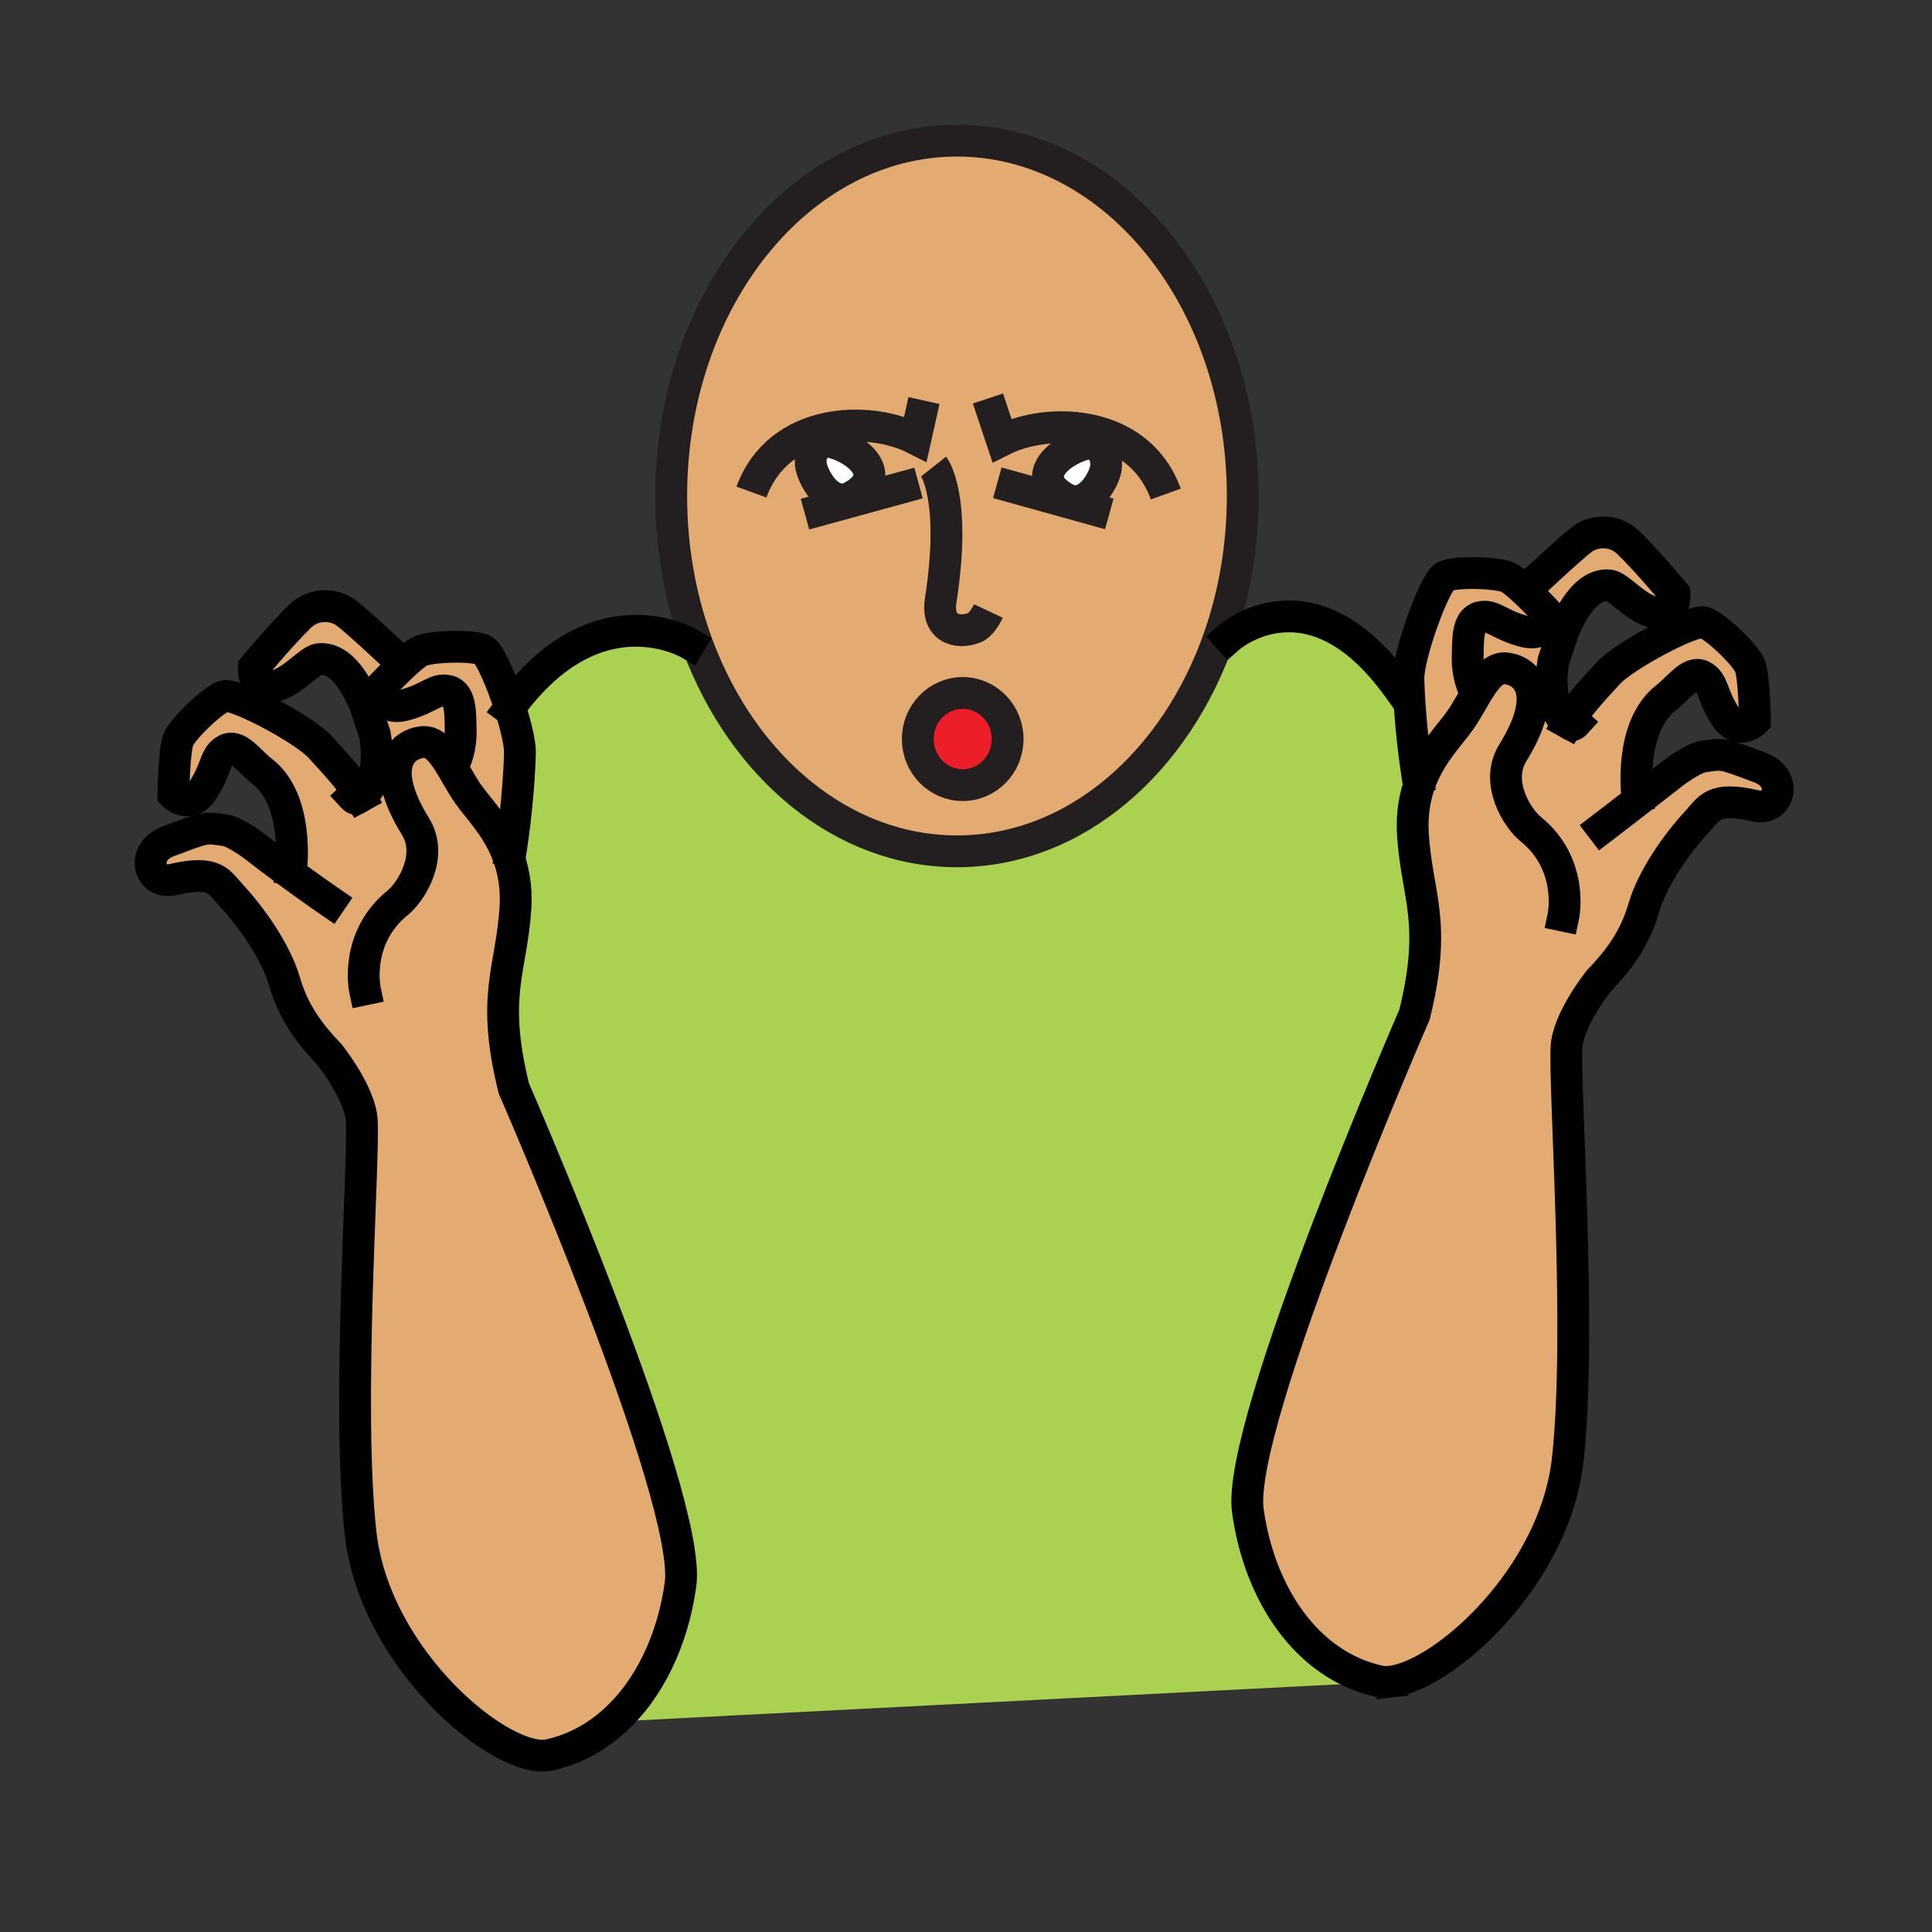 <?xml version="1.0"?><svg xmlns="http://www.w3.org/2000/svg" width="850.394" height="850.394" viewBox="0 0 850.394 850.394" overflow="visible"><rect x="0" y="0" width="850.394" height="850.394" fill="#333333" stroke="none"/><path d="M361.75 193.93c13.06.94 31.65 14.81 13.11 24.77-6.07 3.27-11.55-1.19-14.63-6.1-5.57-8.88-3.77-13.99 1.52-18.67zM482.01 194.72c5.141 4.74 7.07 10.1 1.7 18.66-3.07 4.91-8.57 9.38-14.63 6.1-18.47-9.91-.11-23.72 12.93-24.76z" fill="#fff"></path><path d="M423.74 305.02c10.93 0 19.779 9.08 19.779 20.28 0 11.2-8.85 20.28-19.779 20.28-10.92 0-19.77-9.08-19.77-20.28 0-11.2 8.85-20.28 19.77-20.28z" fill="#ed1e29"></path><path d="M623.96 341.86l1.64 1.13c-2.68 6.71-4.31 14.74-3.67 24.56 1.761 26.97 10.811 38.2.67 79.101 0 0-78.619 180.3-73.34 218.35 5.07 36.5 25.86 68 57.8 75.03.83.18 1.71.279 2.66.29l-339.69 17.47c15.86-14.12 26.14-36.13 29.5-60.34 5.28-38.05-73.35-218.36-73.35-218.36-10.14-40.89-1.08-52.12.68-79.09.67-10.21-1.13-18.49-4-25.37l1.97-.32c2.7-16.9 3.97-36.35 4.02-43.32.03-4.08-1.83-11.77-4.36-19.66 38.39-52.53 79.09-27.94 79.09-27.94l3.62 1.02c20.03 53.35 63.56 90.31 114.03 90.31 52.04 0 96.7-39.31 115.83-95.35l3.801 1.32s35.83-31.78 74.359 21.63l4.811-.2c.339 8.739 1.599 25.179 3.929 39.739z" fill="#abd150"></path><path d="M722.08 351.47c4.38-3.38 9.229-7.15 14.09-10.96 3.67-2.87 10.09-6.98 13.19-7.43 9.12-1.36 7.899-1.81 25.39 4.81 12.51 4.73 8.4 19.2-2.07 16.82-18.88-4.31-20.16 1.01-25.87 7.17-8.319 8.96-19.34 24.18-23.3 37.81-3.96 13.62-10.99 22.86-19.79 32.1 0 0-13.51 16.88-14.189 29.05-1.05 18.95 6.72 125.11.569 181.38-5.689 52.05-54.58 95.29-77.899 97.98h-.03l-2.45.12c-.95-.011-1.83-.11-2.66-.29C575.12 733 554.33 701.5 549.26 665c-5.279-38.05 73.34-218.35 73.34-218.35 10.141-40.9 1.091-52.13-.67-79.101-.64-9.82.99-17.85 3.67-24.56 4.681-11.73 12.54-19.46 17.011-25.8 2.96-4.19 5.51-9.13 8.13-13.35l-2.29-1.24s-2.601-5.64-2.44-13.16c.17-7.53-.229-16.32 5.38-17.74 5.61-1.41 8.261 3.2 19.13 6.13 10.881 2.95 11.24-7.24 11.24-7.24s-6.859-7.34-12.43-12.28l3.97-.27s18.48-17.36 23.33-20.88c4.83-3.52 13.73-4.56 20.21 1.76 8.53 8.3 20.23 22.42 20.23 22.42s1.02 11.14-10.12 7.91c-7.37-2.13-14.53-11.11-18.49-11.55-3.96-.43-12.17.67-20.28 19.94l-4.39 13.18c-2.021 11.83-.35 22.99 6.31 27.29 3.891-7.12 15.19-18.87 17.82-21.8 6.771-7.56 37.25-23.82 42.18-22.33 4.931 1.5 18.221 14.31 20.15 19.06 1.95 4.74 2.22 24.17 2.22 24.17s-7.13 7.31-13.189-2.19c-6.07-9.49-4.931-14.69-10.03-17.41-5.1-2.71-9.97 4.89-15.91 9.51-16.43 12.77-12.71 42.86-12.71 42.86l1.448 1.491z" fill="#e3ab72" class="aac-skin-fill"></path><path d="M669.33 258.31c5.57 4.94 12.43 12.28 12.43 12.28s-.359 10.19-11.24 7.24c-10.869-2.93-13.52-7.54-19.13-6.13-5.609 1.42-5.21 10.21-5.38 17.74-.16 7.52 2.44 13.16 2.44 13.16l2.29 1.24c-2.62 4.22-5.17 9.16-8.13 13.35-4.471 6.34-12.33 14.07-17.011 25.8l-1.64-1.13c-2.33-14.56-3.59-31-3.93-39.74-.061-1.41-.09-2.61-.101-3.58-.08-10.15 11.551-42.69 16.2-44.9 4.65-2.21 23.11-1.67 27.73.54 1.302.62 3.292 2.19 5.472 4.13zM482.01 194.72c-13.04 1.04-31.399 14.85-12.93 24.76 6.06 3.28 11.56-1.19 14.63-6.1 5.37-8.56 3.44-13.92-1.7-18.66zm-120.26-.79c-5.29 4.68-7.09 9.79-1.52 18.67 3.08 4.91 8.56 9.37 14.63 6.1 18.54-9.96-.05-23.83-13.11-24.77zM547 218.32c0 21.66-3.54 42.29-9.94 61.05-19.13 56.04-63.79 95.35-115.83 95.35-50.47 0-94-36.96-114.03-90.31-7.54-20.07-11.75-42.47-11.75-66.09 0-86.39 56.31-156.41 125.78-156.41 69.46 0 125.77 70.02 125.77 156.41zM443.52 325.3c0-11.2-8.85-20.28-19.779-20.28-10.92 0-19.77 9.08-19.77 20.28 0 11.2 8.85 20.28 19.77 20.28 10.929 0 19.779-9.08 19.779-20.28zM270.03 757.79c-8.05 7.18-17.54 12.32-28.3 14.69-20.22 4.46-76.88-41.53-83.04-97.811-6.16-56.27 1.62-162.43.56-181.38-.67-12.17-14.19-29.05-14.19-29.05-8.79-9.24-15.83-18.48-19.78-32.101-3.96-13.63-14.98-28.85-23.31-37.82-5.71-6.15-6.98-11.47-25.86-7.17-10.47 2.39-14.59-12.08-2.08-16.81 17.49-6.62 16.27-6.17 25.4-4.82 3.1.46 9.52 4.57 13.18 7.44 4.37 3.42 8.88 6.81 13.1 9.93l2.45-.46s3.72-30.09-12.71-42.86c-5.95-4.62-10.81-12.23-15.91-9.51-5.1 2.72-3.96 7.91-10.03 17.41-6.07 9.49-13.19 2.19-13.19 2.19s.27-19.43 2.21-24.17c1.93-4.75 15.23-17.56 20.16-19.06 4.92-1.49 35.41 14.77 42.18 22.33 2.62 2.93 13.94 14.68 17.82 21.8 6.65-4.3 8.34-15.46 6.31-27.29l-4.39-13.18c-8.12-19.27-16.33-20.38-20.28-19.94-3.96.44-11.12 9.42-18.5 11.55-11.13 3.22-10.11-7.91-10.11-7.91s11.7-14.12 20.22-22.42c6.49-6.32 15.39-5.28 20.23-1.76 4.84 3.51 23.31 20.88 23.31 20.88l1.75 2.3c-5.02 4.7-10.2 10.24-10.2 10.24s.36 10.2 11.23 7.25c10.88-2.94 13.53-7.55 19.14-6.13 5.6 1.42 5.21 10.21 5.37 17.74.18 7.52-2.43 13.16-2.43 13.16l-2.86.34c2.82 4.41 5.52 9.76 8.69 14.25 4.37 6.18 11.98 13.71 16.69 24.99 2.87 6.88 4.67 15.16 4 25.37-1.76 26.97-10.82 38.2-.68 79.09 0 0 78.63 180.311 73.35 218.36-3.36 24.212-13.64 46.222-29.5 60.342z" fill="#e3ab72" class="aac-skin-fill"></path><path d="M224.49 311.33c2.53 7.89 4.39 15.58 4.36 19.66-.05 6.97-1.32 26.42-4.02 43.32l-1.97.32c-4.71-11.28-12.32-18.81-16.69-24.99-3.17-4.49-5.87-9.84-8.69-14.25l2.86-.34s2.61-5.64 2.43-13.16c-.16-7.53.23-16.32-5.37-17.74-5.61-1.42-8.26 3.19-19.14 6.13-10.87 2.95-11.23-7.25-11.23-7.25s5.18-5.54 10.2-10.24c3.01-2.81 5.97-5.33 7.7-6.16 4.62-2.21 23.08-2.75 27.73-.54 2.78 1.32 8.05 13.5 11.83 25.24z" fill="#e3ab72" class="aac-skin-fill"></path><g fill="none" stroke-width="14"><path d="M224.83 374.31c2.7-16.9 3.97-36.35 4.02-43.32.03-4.08-1.83-11.77-4.36-19.66-3.78-11.74-9.05-23.92-11.83-25.24-4.65-2.21-23.11-1.67-27.73.54-1.73.83-4.69 3.35-7.7 6.16-5.02 4.7-10.2 10.24-10.2 10.24s.36 10.2 11.23 7.25c10.88-2.94 13.53-7.55 19.14-6.13 5.6 1.42 5.21 10.21 5.37 17.74.18 7.52-2.43 13.16-2.43 13.16M158.69 350.56c-3.88-7.12-15.2-18.87-17.82-21.8-6.77-7.56-37.26-23.82-42.18-22.33-4.93 1.5-18.23 14.31-20.16 19.06-1.94 4.74-2.21 24.17-2.21 24.17s7.12 7.3 13.19-2.19c6.07-9.5 4.93-14.69 10.03-17.41 5.1-2.72 9.96 4.89 15.91 9.51 16.43 12.77 12.71 42.86 12.71 42.86" stroke="#010101" stroke-linecap="square" stroke-miterlimit="10"></path><path d="M175.48 290.49s-18.47-17.37-23.31-20.88c-4.84-3.52-13.74-4.56-20.23 1.76-8.52 8.3-20.22 22.42-20.22 22.42s-1.02 11.13 10.11 7.91c7.38-2.13 14.54-11.11 18.5-11.55 3.95-.44 12.16.67 20.28 19.94l4.39 13.18c2.03 11.83.34 22.99-6.31 27.29-1.76 1.14-2.09 1.62-3.49.09" stroke="#010101" stroke-linecap="square" stroke-miterlimit="10"></path><path d="M145.4 396.96s-8.91-6.11-19.69-14.07c-4.22-3.12-8.73-6.51-13.1-9.93-3.66-2.87-10.08-6.98-13.18-7.44-9.13-1.35-7.91-1.8-25.4 4.82-12.51 4.73-8.39 19.2 2.08 16.81 18.88-4.3 20.15 1.02 25.86 7.17 8.33 8.97 19.35 24.19 23.31 37.82 3.95 13.62 10.99 22.86 19.78 32.101 0 0 13.52 16.88 14.19 29.05 1.06 18.95-6.72 125.11-.56 181.38 6.16 56.28 62.82 102.271 83.04 97.811 10.76-2.37 20.25-7.511 28.3-14.69 15.86-14.12 26.14-36.13 29.5-60.34 5.28-38.05-73.35-218.36-73.35-218.36-10.14-40.89-1.08-52.12.68-79.09.67-10.21-1.13-18.49-4-25.37-4.71-11.28-12.32-18.81-16.69-24.99-3.17-4.49-5.87-9.84-8.69-14.25-3.43-5.38-7.03-9.38-11.86-8.74-8.8 1.18-19.13 10.6-2.71 37.18 8 12.95-1.97 28.78-7.77 33.46-19.27 15.56-14.53 38.2-14.53 38.2M623.96 341.86c-2.33-14.56-3.59-31-3.93-39.74-.061-1.41-.09-2.61-.101-3.58-.08-10.15 11.551-42.69 16.2-44.9 4.65-2.21 23.11-1.67 27.73.54 1.3.62 3.29 2.19 5.47 4.13 5.57 4.94 12.43 12.28 12.43 12.28s-.359 10.19-11.24 7.24c-10.869-2.93-13.52-7.54-19.13-6.13-5.609 1.42-5.21 10.21-5.38 17.74-.16 7.52 2.44 13.16 2.44 13.16M690.1 318.11c3.891-7.12 15.19-18.87 17.82-21.8 6.771-7.56 37.25-23.82 42.18-22.33 4.931 1.5 18.221 14.31 20.15 19.06 1.95 4.74 2.22 24.17 2.22 24.17s-7.13 7.31-13.189-2.19c-6.07-9.49-4.931-14.69-10.03-17.41-5.1-2.71-9.97 4.89-15.91 9.51-16.43 12.77-12.71 42.86-12.71 42.86" stroke="#010101" stroke-linecap="square" stroke-miterlimit="10"></path><path d="M673.3 258.04s18.48-17.36 23.33-20.88c4.83-3.52 13.73-4.56 20.21 1.76 8.53 8.3 20.23 22.42 20.23 22.42s1.02 11.14-10.12 7.91c-7.37-2.13-14.53-11.11-18.49-11.55-3.96-.43-12.17.67-20.28 19.94l-4.39 13.18c-2.021 11.83-.35 22.99 6.31 27.29 1.761 1.14 2.091 1.62 3.48.09M612.17 740.2c-.85.1-1.67.14-2.45.12-.95-.011-1.83-.11-2.66-.29-31.94-7.03-52.73-38.53-57.8-75.03-5.279-38.05 73.34-218.35 73.34-218.35 10.141-40.9 1.091-52.13-.67-79.101-.64-9.82.99-17.85 3.67-24.56 4.681-11.73 12.54-19.46 17.011-25.8 2.96-4.19 5.51-9.13 8.13-13.35 3.6-5.83 7.33-10.31 12.42-9.63 8.81 1.17 19.14 10.59 2.71 37.17-8 12.95 1.979 28.78 7.78 33.47 19.27 15.55 14.529 38.19 14.529 38.19M705.13 364.51s7.33-5.59 16.95-13.04c4.38-3.38 9.229-7.15 14.09-10.96 3.67-2.87 10.09-6.98 13.19-7.43 9.12-1.36 7.899-1.81 25.39 4.81 12.51 4.73 8.4 19.2-2.07 16.82-18.88-4.31-20.16 1.01-25.87 7.17-8.319 8.96-19.34 24.18-23.3 37.81-3.96 13.62-10.99 22.86-19.79 32.1 0 0-13.51 16.88-14.189 29.05-1.05 18.95 6.72 125.11.569 181.38-5.689 52.05-54.58 95.29-77.899 97.98" stroke="#010101" stroke-linecap="square" stroke-miterlimit="10"></path><path d="M307.2 284.41c-7.54-20.07-11.75-42.47-11.75-66.09 0-86.39 56.31-156.41 125.78-156.41 69.46 0 125.77 70.02 125.77 156.41 0 21.66-3.54 42.29-9.94 61.05-19.13 56.04-63.79 95.35-115.83 95.35-50.47 0-94-36.96-114.03-90.31z" stroke="#231f20"></path><path d="M410.93 205.34s10.3 12.98 3.11 59.04c-1.85 11.89 6.98 15.06 15.04 11.84 0 0 3-.98 5.96-7.28M482.01 194.72c1.15-.09 2.26-.08 3.3.04M482.01 194.72c5.141 4.74 7.07 10.1 1.7 18.66-3.07 4.91-8.57 9.38-14.63 6.1-18.47-9.91-.11-23.72 12.93-24.76zM473.27 188.33c3.33 2.17 6.381 4.22 8.74 6.39" stroke="#231f20"></path><path d="M513.14 217.46c-6.909-19.15-23.33-27.53-39.87-29.13-11.829-1.15-23.739 1.17-32.26 5.48l-6.16-18.41M361.75 193.93c-1.09-.07-2.14-.06-3.13.05M361.75 193.93c-5.29 4.68-7.09 9.79-1.52 18.67 3.08 4.91 8.56 9.37 14.63 6.1 18.54-9.96-.05-23.83-13.11-24.77zM369.68 188.22c-3.05 1.98-5.78 3.81-7.93 5.71" stroke="#231f20"></path><path d="M330.75 216.59c11.97-32.84 51.8-33.84 72.19-23.43l3.76-16.85M404.3 212.61l-49.98 13.7M488.27 226.2l-49.3-13.7M443.52 325.3c0 11.2-8.85 20.28-19.779 20.28-10.92 0-19.77-9.08-19.77-20.28 0-11.2 8.85-20.28 19.77-20.28 10.929 0 19.779 9.08 19.779 20.28z" stroke="#231f20"></path><path d="M303.58 283.39s-40.7-24.59-79.09 27.94c-.17.22-.33.45-.49.67M540.86 280.69s35.83-31.78 74.359 21.63" stroke="#010101" stroke-linecap="square" stroke-miterlimit="10"></path></g><path fill="none" d="M0 0h850.394v850.394H0z"></path></svg>